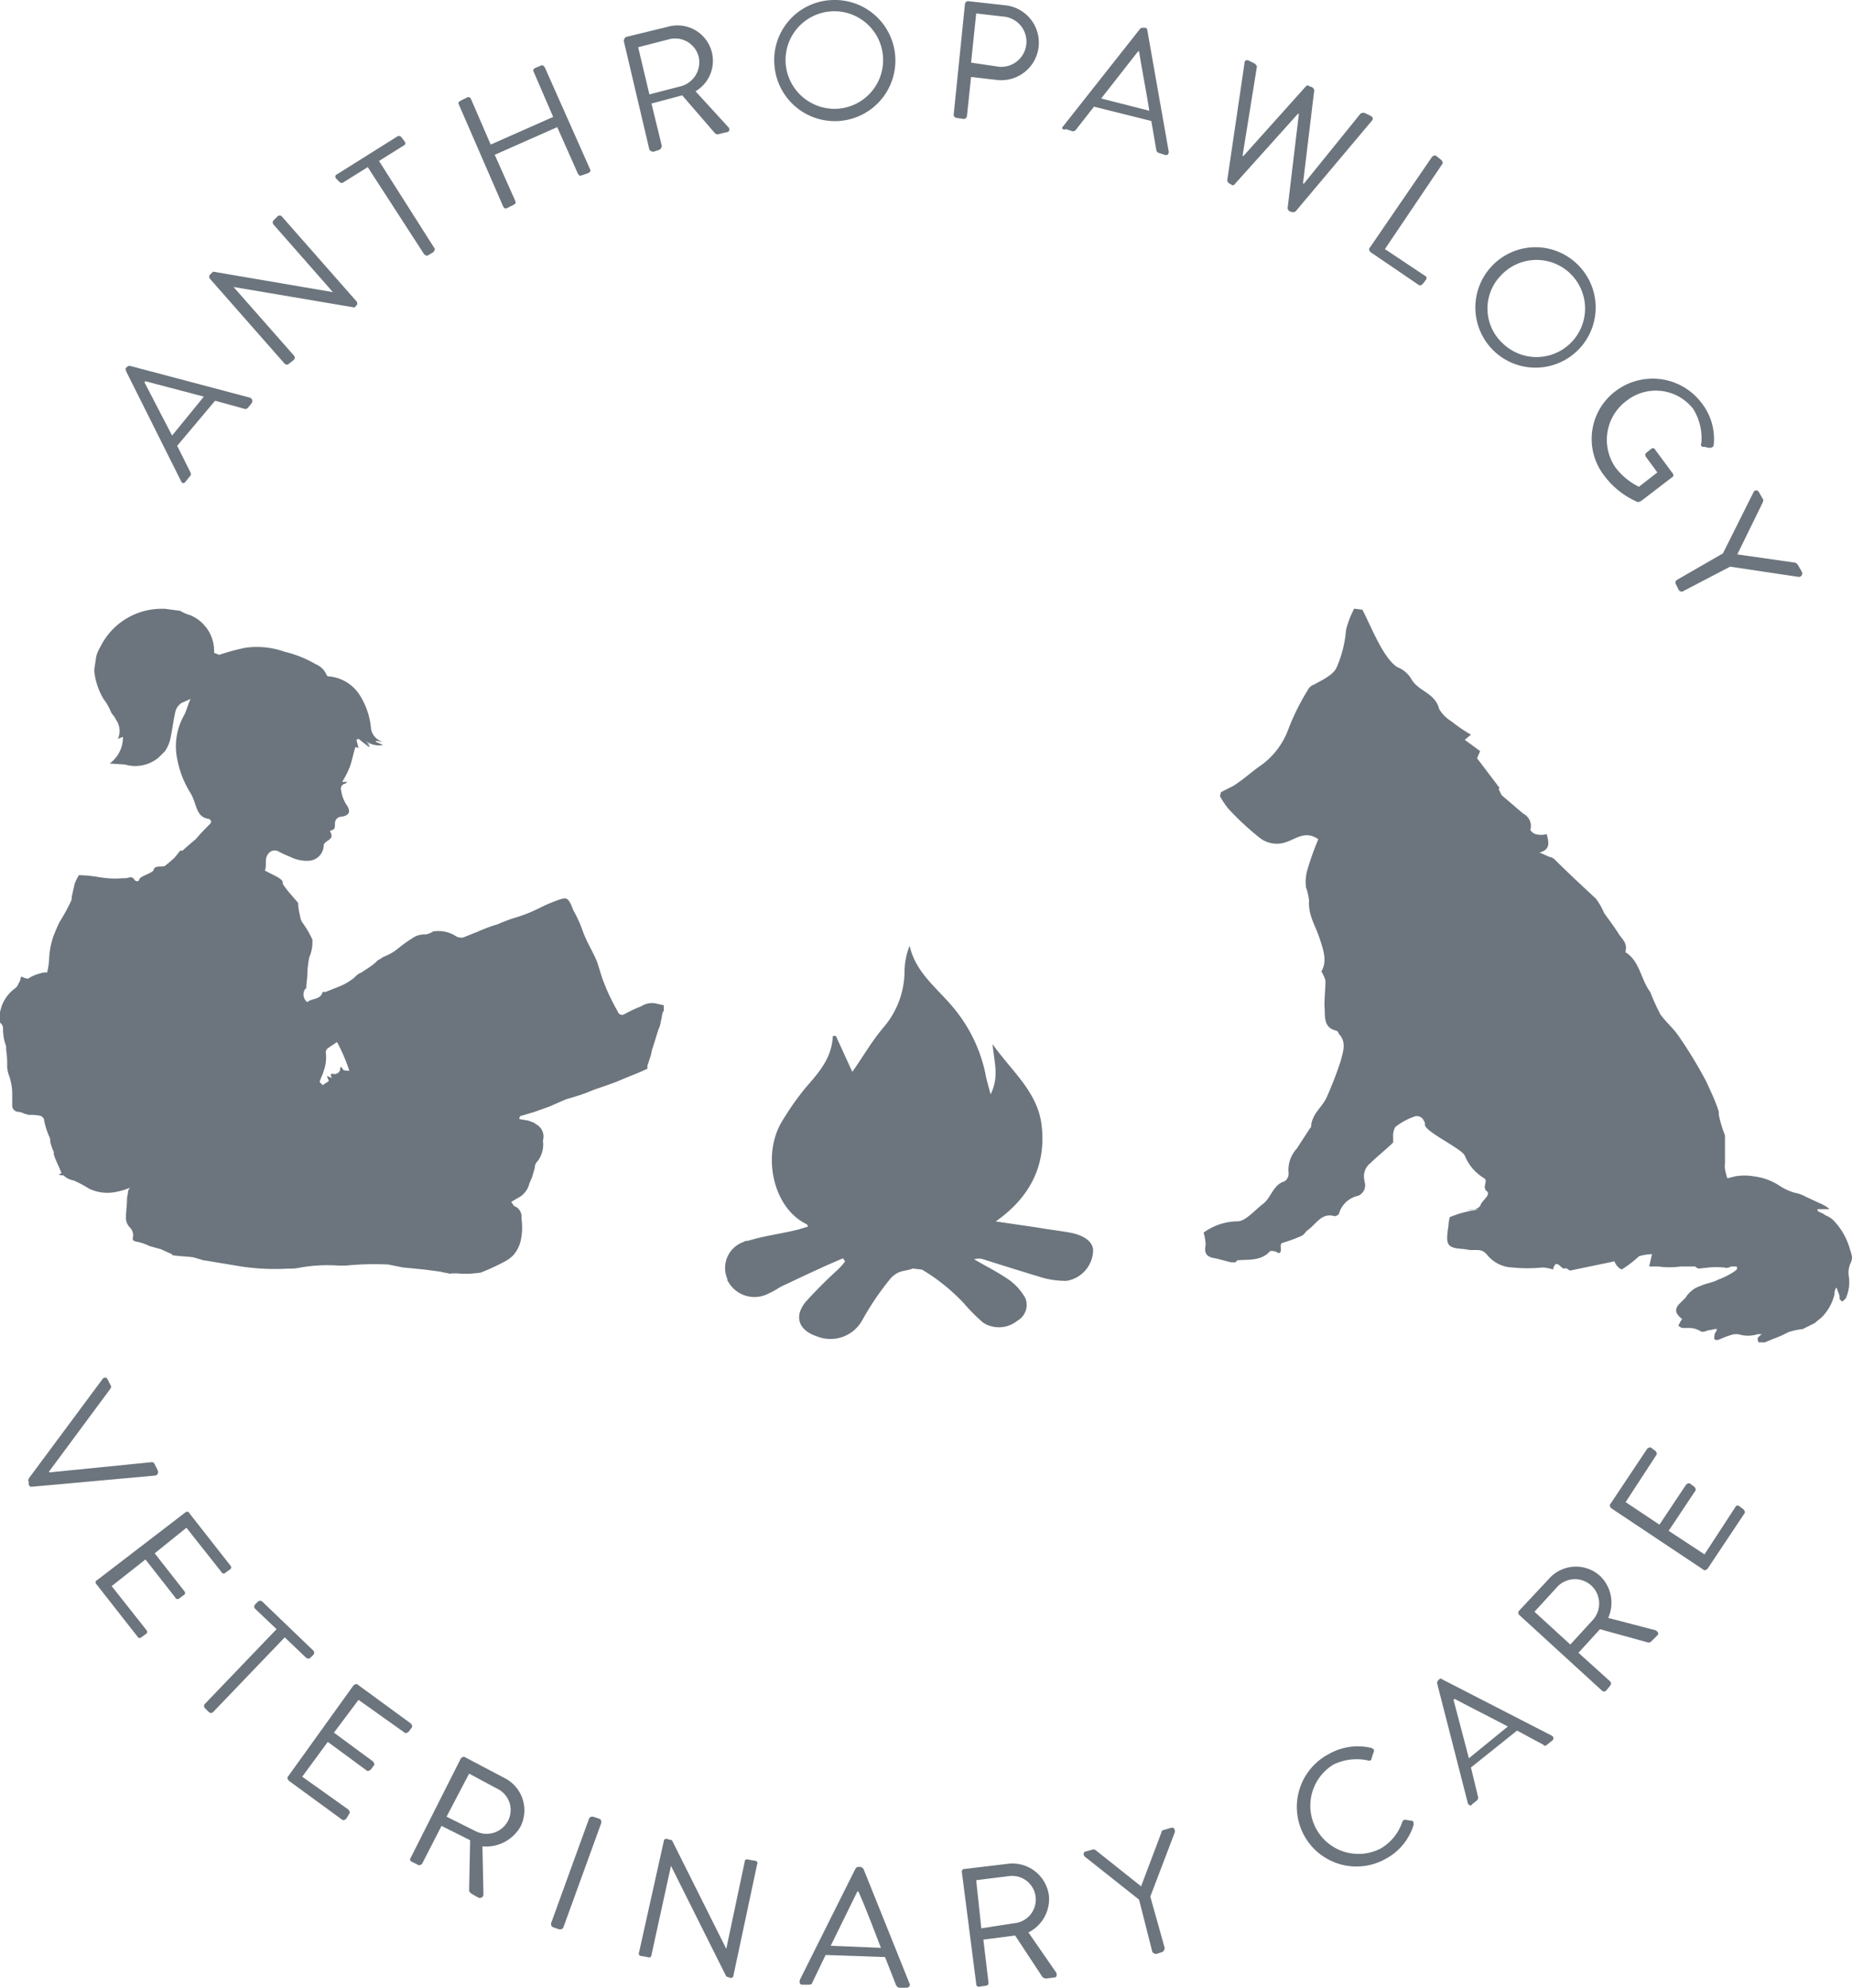 <svg xmlns="http://www.w3.org/2000/svg" viewBox="0 0 210.019 225.365"><defs><style>.a{fill:#6c757d;}.b{fill:none;}</style></defs><g transform="translate(0 0)"><g transform="translate(14.236 41.483)"><path class="a" d="M23.78,51.326,17.507,38.781c0-.116-.116-.232,0-.348l.116-.116a.427.427,0,0,1,.348-.116l13.591,3.6a.424.424,0,0,1,.232.581l-.465.581a.427.427,0,0,1-.348.116l-3.369-.929-4.3,5.111,1.51,3.02c0,.116.116.232,0,.348l-.465.581C24.128,51.559,23.9,51.559,23.78,51.326Zm2.556-9.641-6.621-1.742-.116.116,3.136,6.04Z" transform="translate(-17.456 -38.2)"/></g><g transform="translate(23.726 24.436)"><path class="a" d="M25.712,30.7a.353.353,0,0,1,0-.465l.348-.348,13.591,2.323h0l-6.737-7.667a.353.353,0,0,1,0-.465l.465-.465a.353.353,0,0,1,.465,0l8.48,9.641a.353.353,0,0,1,0,.465l-.232.232L28.384,31.627h0l6.854,7.783a.353.353,0,0,1,0,.465l-.581.465a.353.353,0,0,1-.465,0Z" transform="translate(-25.625 -23.525)"/></g><g transform="translate(38.025 15.415)"><path class="a" d="M41.612,19.292l-2.788,1.742c-.232.116-.348,0-.465-.116l-.348-.348a.287.287,0,0,1,.116-.465l6.854-4.3c.232-.116.348,0,.465.116l.348.465a.287.287,0,0,1-.116.465l-2.788,1.742,6.273,9.874c.116.116,0,.348-.116.465l-.581.348c-.116.116-.348,0-.465-.116Z" transform="translate(-37.934 -15.759)"/></g><g transform="translate(51.995 7.402)"><path class="a" d="M50.006,13.32c-.116-.232,0-.348.232-.465l.7-.348c.232-.116.348,0,.465.232l2.207,5.111,7.086-3.136L58.486,9.6c-.116-.232,0-.348.232-.465l.581-.232c.116-.116.348,0,.465.232l5.111,11.5c.116.232,0,.348-.232.465l-.7.232c-.232.116-.348,0-.465-.232l-2.323-5.227-7.086,3.136L56.4,24.24c.116.232,0,.348-.232.465l-.7.348c-.232.116-.348,0-.465-.232Z" transform="translate(-49.961 -8.861)"/></g><g transform="translate(70.742 2.894)"><path class="a" d="M66.1,6.746a.6.6,0,0,1,.232-.465l4.763-1.162a4.014,4.014,0,0,1,3.136,7.318L77.948,16.5a.326.326,0,0,1-.232.581l-.929.232a.427.427,0,0,1-.348-.116l-3.717-4.3-3.485.929L70.4,18.594a.6.6,0,0,1-.232.465l-.7.232A.6.6,0,0,1,69,19.059Zm6.505,5.111A2.822,2.822,0,0,0,74.58,8.488a2.756,2.756,0,0,0-3.253-1.975l-3.6.929L69,12.786Z" transform="translate(-66.1 -4.98)"/></g><g transform="translate(87.804)"><path class="a" d="M87.191,2.5A6.869,6.869,0,1,1,80.8,9.82,6.811,6.811,0,0,1,87.191,2.5ZM88,14.815A5.533,5.533,0,1,0,82.08,9.7,5.567,5.567,0,0,0,88,14.815Z" transform="translate(-80.788 -2.488)"/></g><g transform="translate(108.146 0.13)"><path class="a" d="M99.578,2.948a.371.371,0,0,1,.348-.348l4.182.465a4.259,4.259,0,1,1-.813,8.48l-3.02-.348L99.81,15.61a.371.371,0,0,1-.348.348l-.813-.116a.371.371,0,0,1-.348-.348Zm3.833,7.086a2.856,2.856,0,1,0,.465-5.692l-3.02-.348-.581,5.576Z" transform="translate(-98.3 -2.6)"/></g><g transform="translate(120.459 3.15)"><path class="a" d="M109.016,16.351l8.712-11.035a.427.427,0,0,1,.348-.116h.232a.25.25,0,0,1,.232.232l2.439,13.823c0,.232-.116.465-.465.348l-.7-.232c-.116,0-.232-.232-.232-.232l-.581-3.369L112.5,14.144l-2.091,2.672a.427.427,0,0,1-.348.116l-.7-.232C108.9,16.816,108.784,16.584,109.016,16.351Zm9.758-1.742c-.348-2.207-.813-4.53-1.162-6.737H117.5l-4.182,5.343Z" transform="translate(-108.9 -5.2)"/></g><g transform="translate(139.161 6.821)"><path class="a" d="M126.975,8.639c0-.232.232-.348.465-.232l.7.348c.116.116.232.232.232.348l-1.626,10.106h.116l7.086-7.9a.218.218,0,0,1,.348,0l.348.116c.116.116.232.232.232.348L133.6,22.346h.116l6.389-7.9c.116-.116.232-.116.465-.116l.7.348c.232.116.348.348.116.581l-8.6,10.222c-.116.116-.232.116-.465.116l-.232-.116c-.116,0-.232-.232-.232-.348l1.278-10.687h-.116l-7.2,8.015a.218.218,0,0,1-.348,0l-.232-.116c-.116-.116-.232-.232-.232-.348Z" transform="translate(-125 -8.361)"/></g><g transform="translate(155.259 17.622)"><path class="a" d="M145.993,17.823c.116-.116.348-.232.465-.116l.581.465c.116.116.232.348.116.465l-6.505,9.641,4.53,3.02a.287.287,0,0,1,.116.465l-.348.465c-.116.116-.348.232-.465.116l-5.46-3.717c-.116-.116-.232-.348-.116-.465Z" transform="translate(-138.859 -17.659)"/></g><g transform="translate(167.297 28.034)"><path class="a" d="M160.7,28.455a6.822,6.822,0,1,1-9.641.348A6.8,6.8,0,0,1,160.7,28.455Zm-8.364,9.061a5.506,5.506,0,1,0-.232-7.667A5.37,5.37,0,0,0,152.333,37.516Z" transform="translate(-149.222 -26.622)"/></g><g transform="translate(180.491 42.938)"><path class="a" d="M173.032,42.179a6.6,6.6,0,0,1,1.394,4.763c0,.232-.232.348-.465.348s-.465-.116-.7-.116-.348-.116-.232-.465a6.3,6.3,0,0,0-.929-3.833,5.374,5.374,0,0,0-7.55-.929,5.512,5.512,0,0,0-1.278,7.55,7.479,7.479,0,0,0,2.672,2.207l2.091-1.626-1.278-1.742a.353.353,0,0,1,0-.465l.581-.465a.287.287,0,0,1,.465.116l1.975,2.672a.287.287,0,0,1-.116.465l-3.485,2.672c-.116,0-.232.116-.348.116A9.3,9.3,0,0,1,162,50.427a6.78,6.78,0,0,1,1.394-9.641A6.956,6.956,0,0,1,173.032,42.179Z" transform="translate(-160.58 -39.453)"/></g><g transform="translate(189.991 55.597)"><path class="a" d="M174.15,57.494l3.485-6.97a.329.329,0,0,1,.581,0l.465.813c.116.116,0,.232,0,.348l-2.9,5.924,6.505.929c.116,0,.232.116.348.232l.465.813a.392.392,0,0,1-.349.581L174.963,59l-5.343,2.788c-.116.116-.348,0-.465-.116l-.348-.7c-.116-.232,0-.348.116-.465Z" transform="translate(-168.759 -50.35)"/></g><g transform="translate(3.201 156.192)"><path class="a" d="M16.371,137.124a.329.329,0,0,1,.581,0l.348.7c.116.116,0,.348,0,.348l-6.97,9.409v.116l11.616-1.162c.116,0,.232,0,.348.232l.348.7a.424.424,0,0,1-.232.581L8.356,149.321c-.116,0-.232,0-.348-.232v-.349c-.116-.116,0-.232,0-.348Z" transform="translate(-7.956 -136.95)"/></g><g transform="translate(10.843 171.391)"><path class="a" d="M24.717,150.111a.287.287,0,0,1,.465.116l4.646,5.924a.287.287,0,0,1-.116.465l-.465.348a.287.287,0,0,1-.465-.116l-3.949-4.995-3.6,2.9,3.369,4.3a.287.287,0,0,1-.116.465l-.465.348a.287.287,0,0,1-.465-.116l-3.369-4.3-3.833,3.02,3.949,4.995a.287.287,0,0,1-.116.465l-.465.348a.287.287,0,0,1-.465-.116l-4.646-5.924a.287.287,0,0,1,.116-.465Z" transform="translate(-14.534 -150.034)"/></g><g transform="translate(23.145 181.486)"><path class="a" d="M33.343,161.948,30.9,159.625a.353.353,0,0,1,0-.465l.348-.348a.353.353,0,0,1,.465,0l5.808,5.576a.353.353,0,0,1,0,.465l-.348.348a.353.353,0,0,1-.465,0l-2.439-2.323-8.131,8.48a.353.353,0,0,1-.465,0l-.465-.465a.353.353,0,0,1,0-.465Z" transform="translate(-25.125 -158.725)"/></g><g transform="translate(32.593 190.934)"><path class="a" d="M40.741,167.023c.116-.116.348-.232.465-.116l6.04,4.414c.116.116.232.348.116.465l-.348.465c-.116.116-.348.232-.465.116l-5.227-3.717-2.788,3.717,4.414,3.253c.116.116.232.348.116.465l-.348.465c-.116.116-.348.232-.465.116l-4.414-3.253-2.9,3.949,5.227,3.717c.116.116.232.348.116.465l-.348.581c-.116.116-.348.232-.465.116l-6.04-4.414c-.116-.116-.232-.348-.116-.465Z" transform="translate(-33.259 -166.859)"/></g><g transform="translate(46.504 199.182)"><path class="a" d="M51,174.123c.116-.116.348-.232.465-.116l4.414,2.323a4.1,4.1,0,0,1,1.859,5.576,4.509,4.509,0,0,1-4.3,2.207l.116,5.46a.406.406,0,0,1-.581.348l-.813-.465c-.116-.116-.232-.232-.232-.348l.116-5.692L48.8,181.79l-2.207,4.3c-.116.116-.348.232-.465.116l-.7-.348a.287.287,0,0,1-.116-.465Zm1.626,8.247a2.737,2.737,0,0,0,3.717-1.162,2.672,2.672,0,0,0-1.162-3.6l-3.253-1.742-2.556,4.879Z" transform="translate(-45.234 -173.959)"/></g><g transform="translate(62.495 205.967)"><path class="a" d="M63.3,180.032c.116-.232.232-.232.465-.232l.7.232c.232.116.232.232.232.465l-4.3,11.848c-.116.232-.232.232-.465.232l-.7-.232c-.232-.116-.232-.232-.232-.465Z" transform="translate(-59 -179.8)"/></g><g transform="translate(72.439 208.477)"><path class="a" d="M70.394,182.239c0-.232.232-.348.465-.232l.465.116,6.157,12.313h0l2.091-9.874c0-.232.232-.348.465-.232l.7.116c.232,0,.348.232.232.465l-2.672,12.545c0,.232-.232.348-.465.232l-.348-.116-6.273-12.545h0L69,195.133c0,.232-.232.348-.465.232l-.7-.116c-.232,0-.348-.232-.232-.465Z" transform="translate(-67.561 -181.961)"/></g><g transform="translate(90.676 211.659)"><path class="a" d="M83.306,197.478l6.273-12.545c.116-.116.116-.232.348-.232h.232c.116,0,.232.116.348.232l5.227,13.01c.116.232-.116.465-.348.465h-.813c-.116,0-.232-.116-.348-.232l-1.278-3.253-6.737-.232-1.51,3.136c0,.116-.116.232-.348.232h-.813C83.306,198.059,83.19,197.826,83.306,197.478Zm9.177-3.6c-.813-2.091-1.626-4.3-2.556-6.389h-.116l-3.02,6.157Z" transform="translate(-83.261 -184.7)"/></g><g transform="translate(109.075 211.287)"><path class="a" d="M99.1,185.333a.308.308,0,0,1,.348-.348l4.879-.581a4.172,4.172,0,0,1,4.646,3.6,4.234,4.234,0,0,1-2.323,4.182l3.136,4.53c.116.232.116.581-.232.581l-.929.116c-.116,0-.232-.116-.348-.116l-3.136-4.763-3.6.465.581,4.879a.308.308,0,0,1-.348.348l-.7.116a.308.308,0,0,1-.348-.348Zm5.924,5.808a2.688,2.688,0,1,0-.581-5.343l-3.717.465.581,5.46Z" transform="translate(-99.1 -184.38)"/></g><g transform="translate(122.888 207.215)"><path class="a" d="M117.274,189.035l-6.157-4.879c-.232-.232-.116-.581.116-.581l.813-.232a.427.427,0,0,1,.348.116l5.111,4.066,2.323-6.157a.25.25,0,0,1,.232-.232l.813-.232c.348-.116.465.116.465.465l-2.788,7.318,1.626,5.808a.6.6,0,0,1-.232.465l-.7.232a.6.6,0,0,1-.465-.232Z" transform="translate(-110.991 -180.874)"/></g><g transform="translate(147.069 198.004)"><path class="a" d="M135.4,173.822a6.633,6.633,0,0,1,4.879-.7c.232.116.348.232.232.465l-.232.7c0,.232-.232.348-.465.232a6.1,6.1,0,0,0-3.833.465,5.463,5.463,0,0,0,5.343,9.525,5.492,5.492,0,0,0,2.439-3.02c.116-.232.232-.232.349-.232l.7.116c.232,0,.232.232.232.465a6.5,6.5,0,0,1-3.136,3.833,6.759,6.759,0,1,1-6.505-11.848Z" transform="translate(-131.808 -172.944)"/></g><g transform="translate(162.974 190.314)"><path class="a" d="M148.985,180.468,145.5,166.877a.427.427,0,0,1,.116-.348l.116-.116a.218.218,0,0,1,.348,0L158.51,172.8a.329.329,0,0,1,0,.581l-.581.465c-.116.116-.348.116-.348,0l-3.02-1.626-5.227,4.182.813,3.369a.427.427,0,0,1-.116.348l-.581.465C149.333,180.816,149.1,180.7,148.985,180.468Zm4.53-8.712c-1.975-1.045-4.066-2.091-6.04-3.136l-.116.116,1.742,6.621Z" transform="translate(-145.5 -166.325)"/></g><g transform="translate(172.18 177.618)"><path class="a" d="M153.512,160.86a.353.353,0,0,1,0-.465l3.369-3.6a4.078,4.078,0,0,1,5.808-.348,4.211,4.211,0,0,1,.929,4.763l5.343,1.394c.232.116.465.348.232.581l-.7.7a.427.427,0,0,1-.348.116l-5.46-1.51-2.439,2.672,3.6,3.253a.353.353,0,0,1,0,.465l-.465.581a.353.353,0,0,1-.465,0Zm8.364.581a2.78,2.78,0,0,0-.232-3.949,2.74,2.74,0,0,0-3.833.232l-2.556,2.788,4.066,3.717Z" transform="translate(-153.425 -155.395)"/></g><g transform="translate(182.557 164.101)"><path class="a" d="M162.523,150.66c-.116-.116-.232-.348-.116-.465l4.182-6.273c.116-.116.348-.232.465-.116l.465.348c.116.116.232.348.116.465l-3.485,5.343,3.833,2.556,3.02-4.53c.116-.116.348-.232.465-.116l.465.348c.116.116.232.348.116.465l-3.02,4.53,4.066,2.672,3.485-5.343a.287.287,0,0,1,.465-.116l.465.349c.116.116.232.348.116.465l-4.182,6.273c-.116.116-.348.232-.465.116Z" transform="translate(-162.359 -143.759)"/></g><path class="b" d="M22.4,110.89A82.542,82.542,0,0,1,104.99,28.3" transform="translate(-2.42 1.683)"/><path class="a" d="M34.589,91.056c.232.581,2.672,1.278,2.672,1.859a.427.427,0,0,0,.116.348c.465.7,1.045,1.278,1.51,1.859l.116.116a6.8,6.8,0,0,0,.232,1.51,1.651,1.651,0,0,0,.232.7,11.03,11.03,0,0,1,1.162,1.975v.232a4.244,4.244,0,0,1-.348,1.742,11.445,11.445,0,0,0-.232,1.975c0,.465-.116,1.045-.116,1.51a.114.114,0,0,1-.116.116,1.1,1.1,0,0,0,.232,1.51c.465-.465,1.51-.232,1.742-1.162h.348l1.742-.7a6.586,6.586,0,0,0,1.51-.929,2.084,2.084,0,0,1,.813-.581l1.045-.7a5.053,5.053,0,0,0,.813-.7,2.539,2.539,0,0,0,.581-.348,6.259,6.259,0,0,0,1.51-.813A16.621,16.621,0,0,1,51.9,99.3a2.335,2.335,0,0,1,1.51-.465,1.651,1.651,0,0,0,.7-.232c.116,0,.116-.116.232-.116a3.706,3.706,0,0,1,2.439.465,1.252,1.252,0,0,0,.929.232l1.742-.7a16.934,16.934,0,0,1,2.207-.813,16.935,16.935,0,0,1,2.207-.813,16.8,16.8,0,0,0,2.556-1.045,17.874,17.874,0,0,1,2.207-.929c.7-.232.929-.232,1.278.465.116.232.232.581.348.813A14.11,14.11,0,0,1,71.3,98.491c.465,1.278,1.162,2.323,1.626,3.485l.581,1.859L73.967,105a26.2,26.2,0,0,0,1.278,2.556.518.518,0,0,0,.7.348,15.122,15.122,0,0,1,1.975-.929,2.257,2.257,0,0,1,1.51-.348l1.045.232v.7c-.116,0-.116,0-.116.116-.116.348-.116.7-.232,1.045a2.154,2.154,0,0,1-.232.813c-.232.7-.465,1.51-.7,2.207-.116.348-.116.581-.232.929l-.348,1.045v.348l-1.045.465-1.162.465-1.394.581-1.278.465-1.045.348-1.162.465-1.045.348c-.348.116-.813.232-1.162.348l-1.859.813-1.626.581c-.348.116-.813.232-1.162.348-.232.116-.581,0-.581.465.465.116.813.116,1.162.232.232.116.465.116.7.348a1.57,1.57,0,0,1,.813,1.859h0a3.2,3.2,0,0,1-.581,2.323,1.055,1.055,0,0,0-.348.813c-.116.348-.232.813-.348,1.162-.116.116-.116.348-.232.465a2.582,2.582,0,0,1-.929,1.51c-.348.232-.813.465-1.162.7.116.116.232.348.348.465a1.262,1.262,0,0,1,.813,1.394,6.912,6.912,0,0,1-.116,2.672,3.825,3.825,0,0,1-.813,1.51,4.172,4.172,0,0,1-1.162.813,24.858,24.858,0,0,1-2.556,1.162l-1.162.116H57.472a4.707,4.707,0,0,0-1.278,0c-.348-.116-.7-.116-1.045-.232l-1.742-.232-2.323-.232h-.116l-1.742-.348a32.618,32.618,0,0,0-4.763.116h-.929a17.812,17.812,0,0,0-4.3.232,5.655,5.655,0,0,1-1.394.116,25.394,25.394,0,0,1-5.924-.348l-2.091-.348-1.394-.232h-.116c-.348-.116-.813-.232-1.162-.348-.813-.116-1.51-.116-2.323-.232a.114.114,0,0,1-.116-.116l-1.278-.581c-.465-.116-.813-.232-1.278-.348a5.663,5.663,0,0,0-1.278-.465c-.581-.116-.7-.116-.581-.7a1.319,1.319,0,0,0-.348-.929,1.491,1.491,0,0,1-.465-1.162c0-.7.116-1.394.116-2.091,0-.232.116-.581.116-.813a.881.881,0,0,1,.232-.465,7.513,7.513,0,0,1-1.51.465,4.837,4.837,0,0,1-3.136-.348,12.7,12.7,0,0,0-1.742-.929,2.213,2.213,0,0,1-1.162-.581H12.17l-.348-.116.348-.116c-.232-.7-.581-1.278-.813-1.975-.116-.232,0-.465-.116-.581a5.4,5.4,0,0,1-.348-1.045,1.047,1.047,0,0,0-.116-.581,8.705,8.705,0,0,1-.581-1.859c0-.232-.232-.348-.348-.465a4.765,4.765,0,0,0-1.278-.116c-.232,0-.348-.116-.581-.116a1.651,1.651,0,0,0-.7-.232.736.736,0,0,1-.7-.581V116.96a6.578,6.578,0,0,0-.348-2.091,3.392,3.392,0,0,1-.232-1.045,11.27,11.27,0,0,0-.116-1.975V111.5a5.426,5.426,0,0,1-.348-1.975.828.828,0,0,0-.348-.7v-1.162a7.4,7.4,0,0,1,.232-.813A4.38,4.38,0,0,1,6.826,105a1.16,1.16,0,0,0,.465-.581c.116-.232.232-.348.232-.581a.406.406,0,0,1,.116-.232c.7.348.813.232.929.116a4.855,4.855,0,0,1,1.162-.465,1.977,1.977,0,0,1,.813-.116,7.844,7.844,0,0,0,.232-1.626,9.048,9.048,0,0,1,.465-2.439c.232-.581.465-1.162.7-1.626a23.035,23.035,0,0,0,1.278-2.323,1.047,1.047,0,0,0,.116-.581c.116-.465.232-1.045.348-1.51a6.9,6.9,0,0,1,.465-.929,15.744,15.744,0,0,1,2.323.232,10.314,10.314,0,0,0,2.672.116,1.977,1.977,0,0,0,.813-.116.6.6,0,0,1,.465.232c0,.116.232.232.348.232A.25.25,0,0,0,21,92.566c.116-.348,1.51-.7,1.626-1.045.116-.7,1.278-.116,1.742-.7a17.378,17.378,0,0,0,1.278-1.51m19.167,24.975a19.579,19.579,0,0,0-1.394-3.253l-1.045.7a.6.6,0,0,0-.232.465,4.324,4.324,0,0,1-.232,2.091c-.116.465-.348.813-.465,1.278l.348.348.7-.465-.232-.581.581.232c0-.116-.116-.116-.116-.232v-.232h.232a.661.661,0,0,0,.813-.465.427.427,0,0,1,.116-.348l.232.348C44.23,114.289,44.811,114.289,44.811,114.289ZM26.69,62.6a4.4,4.4,0,0,1,2.788,4.3l.581.232a22.921,22.921,0,0,1,3.02-.813,9.442,9.442,0,0,1,4.414.465,12.874,12.874,0,0,1,3.485,1.394,2.3,2.3,0,0,1,1.278,1.278c.116.116.116.116.232.116a4.621,4.621,0,0,1,3.485,2.091,8.41,8.41,0,0,1,1.278,3.6A1.85,1.85,0,0,0,48.644,77l-.813-.116V77l.813.348a2.428,2.428,0,0,1-1.975-.465l.232.232.232.232-.348-.116h0l.348.232-.116.116-1.162-.929.116.348h0l-.116-.348-.232.116.232.929-.348-.116c-.232.7-.348,1.394-.581,2.091A9.261,9.261,0,0,1,44,81.531h.581c-.116.116-.232.232-.348.232a.564.564,0,0,0-.348.7h0a3.9,3.9,0,0,0,.581,1.626c.581.813.348,1.278-.581,1.394a.75.75,0,0,0-.7.7h0c0,.7,0,.7-.581.929.348.581.232.813-.348,1.162-.116.116-.348.232-.348.465a1.787,1.787,0,0,1-1.742,1.742,4.253,4.253,0,0,1-2.091-.465A11.316,11.316,0,0,1,36.8,89.43a.9.9,0,0,0-1.162.232c-.581.7,0,1.51-.581,2.207a.894.894,0,0,0-.116,1.162c.348.813.813,1.51,1.162,2.323.116.348.348.7.465,1.045.116.232.116.581-.116.7h0a.218.218,0,0,1-.348,0c-4.53-.581-7.9-1.162-12.429-1.742a.772.772,0,0,1-.581-.465,1.17,1.17,0,0,1,.116-.348c1.278-1.859-1.045-2.091.7-3.485,1.162-.929,2.323-2.091,3.485-3.02.581-.7,1.278-1.394,1.626-1.742a.427.427,0,0,0,.116-.348l-.116-.116c-.116-.116-.116-.116-.232-.116-1.394-.232-1.278-1.742-1.975-2.9a11.031,11.031,0,0,1-1.51-3.833,7.16,7.16,0,0,1,.7-4.879c.348-.581.465-1.278.813-1.975l-1.045.465a1.692,1.692,0,0,0-.7,1.045c-.232,1.045-.348,2.091-.581,3.136a4.294,4.294,0,0,1-.581,1.278l-.7.7a4.118,4.118,0,0,1-3.833.813l-1.742-.116a3.687,3.687,0,0,0,1.51-3.02l-.581.232a2.18,2.18,0,0,0-.232-2.207c-.116-.348-.465-.581-.581-.929a6.072,6.072,0,0,0-.813-1.394,7.718,7.718,0,0,1-1.045-3.136v-.232l.232-1.51a4.126,4.126,0,0,1,.465-1.045,7.732,7.732,0,0,1,6.97-4.3H23.9l1.742.232a4.126,4.126,0,0,0,1.045.465Z" transform="translate(-5.2 7.113)"/><path class="a" d="M184.149,129.854c-.929-.349-2.556-3.949-2.323-4.995v-3.253a13.577,13.577,0,0,1-.7-2.323,1.473,1.473,0,0,0-.116-.7c-.348-1.045-.813-1.975-1.278-3.02a50.441,50.441,0,0,0-3.253-5.343c-.581-.813-1.394-1.51-1.975-2.323a24.854,24.854,0,0,1-1.162-2.556c-1.045-1.394-1.162-3.369-2.672-4.414-.116,0-.116-.116-.116-.232.232-.929-.465-1.394-.813-1.975s-1.045-1.51-1.626-2.323a7.406,7.406,0,0,0-.929-1.626c-1.626-1.51-3.253-3.02-4.763-4.53a1.962,1.962,0,0,0-.581-.232l-1.045-.465c1.278-.348,1.045-1.162.813-2.091a2.376,2.376,0,0,1-1.278,0,1.16,1.16,0,0,1-.581-.465,1.57,1.57,0,0,0-.813-1.859L156.5,83.041l-.348-.7.116-.116-2.556-3.369.348-.813-1.742-1.278.7-.581a18.145,18.145,0,0,1-2.207-1.51,4,4,0,0,1-1.394-1.394c-.465-1.859-2.323-1.975-3.136-3.369a3.2,3.2,0,0,0-1.626-1.394c-1.626-1.045-3.02-4.763-3.949-6.505l-.929-.116a10.5,10.5,0,0,0-.929,2.439,13.022,13.022,0,0,1-1.045,4.182c-.348.929-1.975,1.626-2.556,1.975a1.19,1.19,0,0,0-.7.581,26.1,26.1,0,0,0-2.207,4.414,8.78,8.78,0,0,1-3.485,4.414c-.929.7-1.859,1.51-2.788,2.091l-1.394.7-.116.465a9.69,9.69,0,0,0,.929,1.394,31.154,31.154,0,0,0,3.485,3.253,3.146,3.146,0,0,0,3.02.581c1.162-.348,2.207-1.394,3.717-.348a32.839,32.839,0,0,0-1.278,3.6,5.029,5.029,0,0,0-.116,1.859,7.094,7.094,0,0,1,.348,1.51c-.116,1.626.7,2.788,1.162,4.182s.929,2.672.232,3.833a4.126,4.126,0,0,1,.465,1.045c0,.929-.116,1.859-.116,2.788.116,1.162-.232,2.556,1.394,2.9.116.116.232.232.232.348.929.929.465,2.091.232,3.02a39.754,39.754,0,0,1-1.51,3.949c-.465,1.278-1.742,1.975-1.859,3.485,0,.116,0,.116-.116.232l-1.51,2.323a3.565,3.565,0,0,0-.929,2.788,1.056,1.056,0,0,1-.465.929c-1.278.348-1.51,1.859-2.439,2.556s-1.975,1.975-2.9,1.975a6.6,6.6,0,0,0-3.833,1.278,5.83,5.83,0,0,1,.232,1.394c-.232,1.045.232,1.394,1.045,1.51.581.116,1.278.348,1.859.465h.465l.232-.232c1.278-.116,2.672.116,3.717-1.045a1.252,1.252,0,0,1,.929.232c.581,0,0-1.045.465-1.162a16.937,16.937,0,0,0,2.207-.813c.232-.116.348-.348.581-.581,1.045-.7,1.626-2.091,3.136-1.626a.881.881,0,0,0,.465-.232,2.9,2.9,0,0,1,2.207-2.091,1.294,1.294,0,0,0,.7-1.626v-.116a1.89,1.89,0,0,1,.7-1.975c.813-.813,1.742-1.51,2.556-2.323v-.581a2.1,2.1,0,0,1,.232-1.162,7.4,7.4,0,0,1,2.091-1.162.849.849,0,0,1,1.162.465h0c.116.116.116.232.116.465.116.813,4.182,2.672,4.53,3.485a5.253,5.253,0,0,0,2.207,2.556c.465.348-.348,1.045.348,1.51.348.465-.7,1.045-.813,1.626a1.491,1.491,0,0,1-1.162.465c-1.394,0,1.975-.116.581,0a11.933,11.933,0,0,0-2.9.813c0,.232-.116.465-.116.929-.348,2.207-.232,2.556,1.742,2.672,1.742.232-1.162,0,.581.116,1.162,0,1.51-.116,2.091.581a3.832,3.832,0,0,0,2.788,1.394,17.467,17.467,0,0,0,3.485,0,4.727,4.727,0,0,1,1.162.232c.348-1.394.929,0,1.278-.116s.465.232.7.232c1.626-.348,3.369-.7,4.995-1.045a1.612,1.612,0,0,0,.813.929,12.68,12.68,0,0,0,1.975-1.51,5.885,5.885,0,0,1,1.51-.232,1.872,1.872,0,0,1,.813.465l.348.348h4.879a2.083,2.083,0,0,0,.813.581h1.859" transform="translate(13.789 7.113)"/><path class="a" d="M168.639,116.9a42.438,42.438,0,0,0,5.343.813h.581l1.394-.348a6.316,6.316,0,0,1,2.091,0,6.752,6.752,0,0,1,2.9,1.045,6.07,6.07,0,0,0,1.742.813,4.161,4.161,0,0,1,1.278.465l1.51.7a4.708,4.708,0,0,1,1.045.581c.116.116.116.116,0,.116h-1.162c-.116,0-.116.116,0,.232s.581.232.813.465a2.529,2.529,0,0,1,.929.581,7.664,7.664,0,0,1,1.859,3.253,7.4,7.4,0,0,1,.232.813,1.473,1.473,0,0,1-.116.7,2.555,2.555,0,0,0-.232,1.626,4.485,4.485,0,0,1-.348,2.439l-.348.348c-.116,0-.232-.116-.348-.232a1.726,1.726,0,0,0-.116-.7c-.116-.232-.116-.348-.232-.581-.116,0-.116,0-.116.116a1.047,1.047,0,0,0-.116.581,5.538,5.538,0,0,1-1.394,2.556c-.232.232-.581.465-.813.7l-1.394.7a8.139,8.139,0,0,0-1.626.348,12.9,12.9,0,0,1-1.859.813c-.232.116-.581.232-.813.348h-.7a.7.7,0,0,1-.116-.465c0-.116.465-.465.465-.465h-.465a3.581,3.581,0,0,1-2.207,0h-.465a9.1,9.1,0,0,0-1.626.581c-.348.116-.465.116-.581,0s0-.465,0-.581.232-.348.232-.465.116-.116-.116-.116-.465.116-.7.116-.7.348-1.045.116a2.342,2.342,0,0,0-1.278-.348h-.7a.881.881,0,0,1-.465-.232c-.116-.116.116-.232.116-.348s.348-.465.232-.465c-.581-.465-.929-.929-.348-1.626l.7-.7c.232-.232.116-.232.465-.581a3.007,3.007,0,0,1,1.278-.813c.465-.232,1.626-.465,1.975-.7a9.261,9.261,0,0,0,1.859-.929c.348-.232.465-.465.232-.465h0c.116,0,.116-.116,0-.116h-.348a.7.7,0,0,0-.465.116c-.116,0-.465.116-.465,0s0,0-.116,0a8.734,8.734,0,0,0-1.742,0l-1.045.116c-.232,0-.232-.116-.348-.116s0-.116-.116-.116H169.8a9.414,9.414,0,0,1-2.556,0H166.2" transform="translate(20.819 16.002)"/><path class="a" d="M97.26,131.391c-.813.348-1.51.116-2.439,1.045a31.443,31.443,0,0,0-3.253,4.763,4.115,4.115,0,0,1-5.227,1.859c-2.091-.7-2.556-2.323-1.162-3.949,1.162-1.278,2.323-2.439,3.6-3.6a6.639,6.639,0,0,0,.813-.929l-.232-.348c-2.207.929-4.414,1.975-6.621,3.02-.581.232-1.162.7-1.742.929a3.419,3.419,0,0,1-4.646-1.278.427.427,0,0,1-.116-.348,3.128,3.128,0,0,1,1.859-4.182.7.7,0,0,1,.465-.116c1.859-.581,3.833-.813,5.692-1.278l1.162-.348a.36.36,0,0,1-.116-.232c-3.949-1.859-5.111-7.9-2.9-11.616a31.929,31.929,0,0,1,2.672-3.833c1.51-1.742,3.02-3.369,3.136-5.924h.348l1.859,4.066c1.162-1.626,2.207-3.485,3.6-5.111a9.826,9.826,0,0,0,2.323-6.389,7.985,7.985,0,0,1,.581-2.788c.7,3.136,3.253,4.879,5.111,7.2a17.109,17.109,0,0,1,3.485,7.318c.116.7.348,1.394.581,2.323,1.045-2.091.348-3.833.232-5.692,2.091,3.02,5.227,5.46,5.576,9.409.465,4.414-1.394,8.015-5.227,10.687l4.763.7c1.278.232,2.439.348,3.717.581,1.742.348,2.672,1.162,2.556,2.207a3.581,3.581,0,0,1-3.02,3.253,9.9,9.9,0,0,1-2.672-.348c-2.323-.7-4.53-1.394-6.737-2.091a1.612,1.612,0,0,0-1.045,0c1.394.813,2.788,1.51,3.949,2.323a6.365,6.365,0,0,1,1.859,2.091,2.068,2.068,0,0,1-.929,2.556,3.321,3.321,0,0,1-3.833.232,19.8,19.8,0,0,1-2.207-2.207,21.572,21.572,0,0,0-4.763-3.833" transform="translate(6.24 12.43)"/></g></svg>